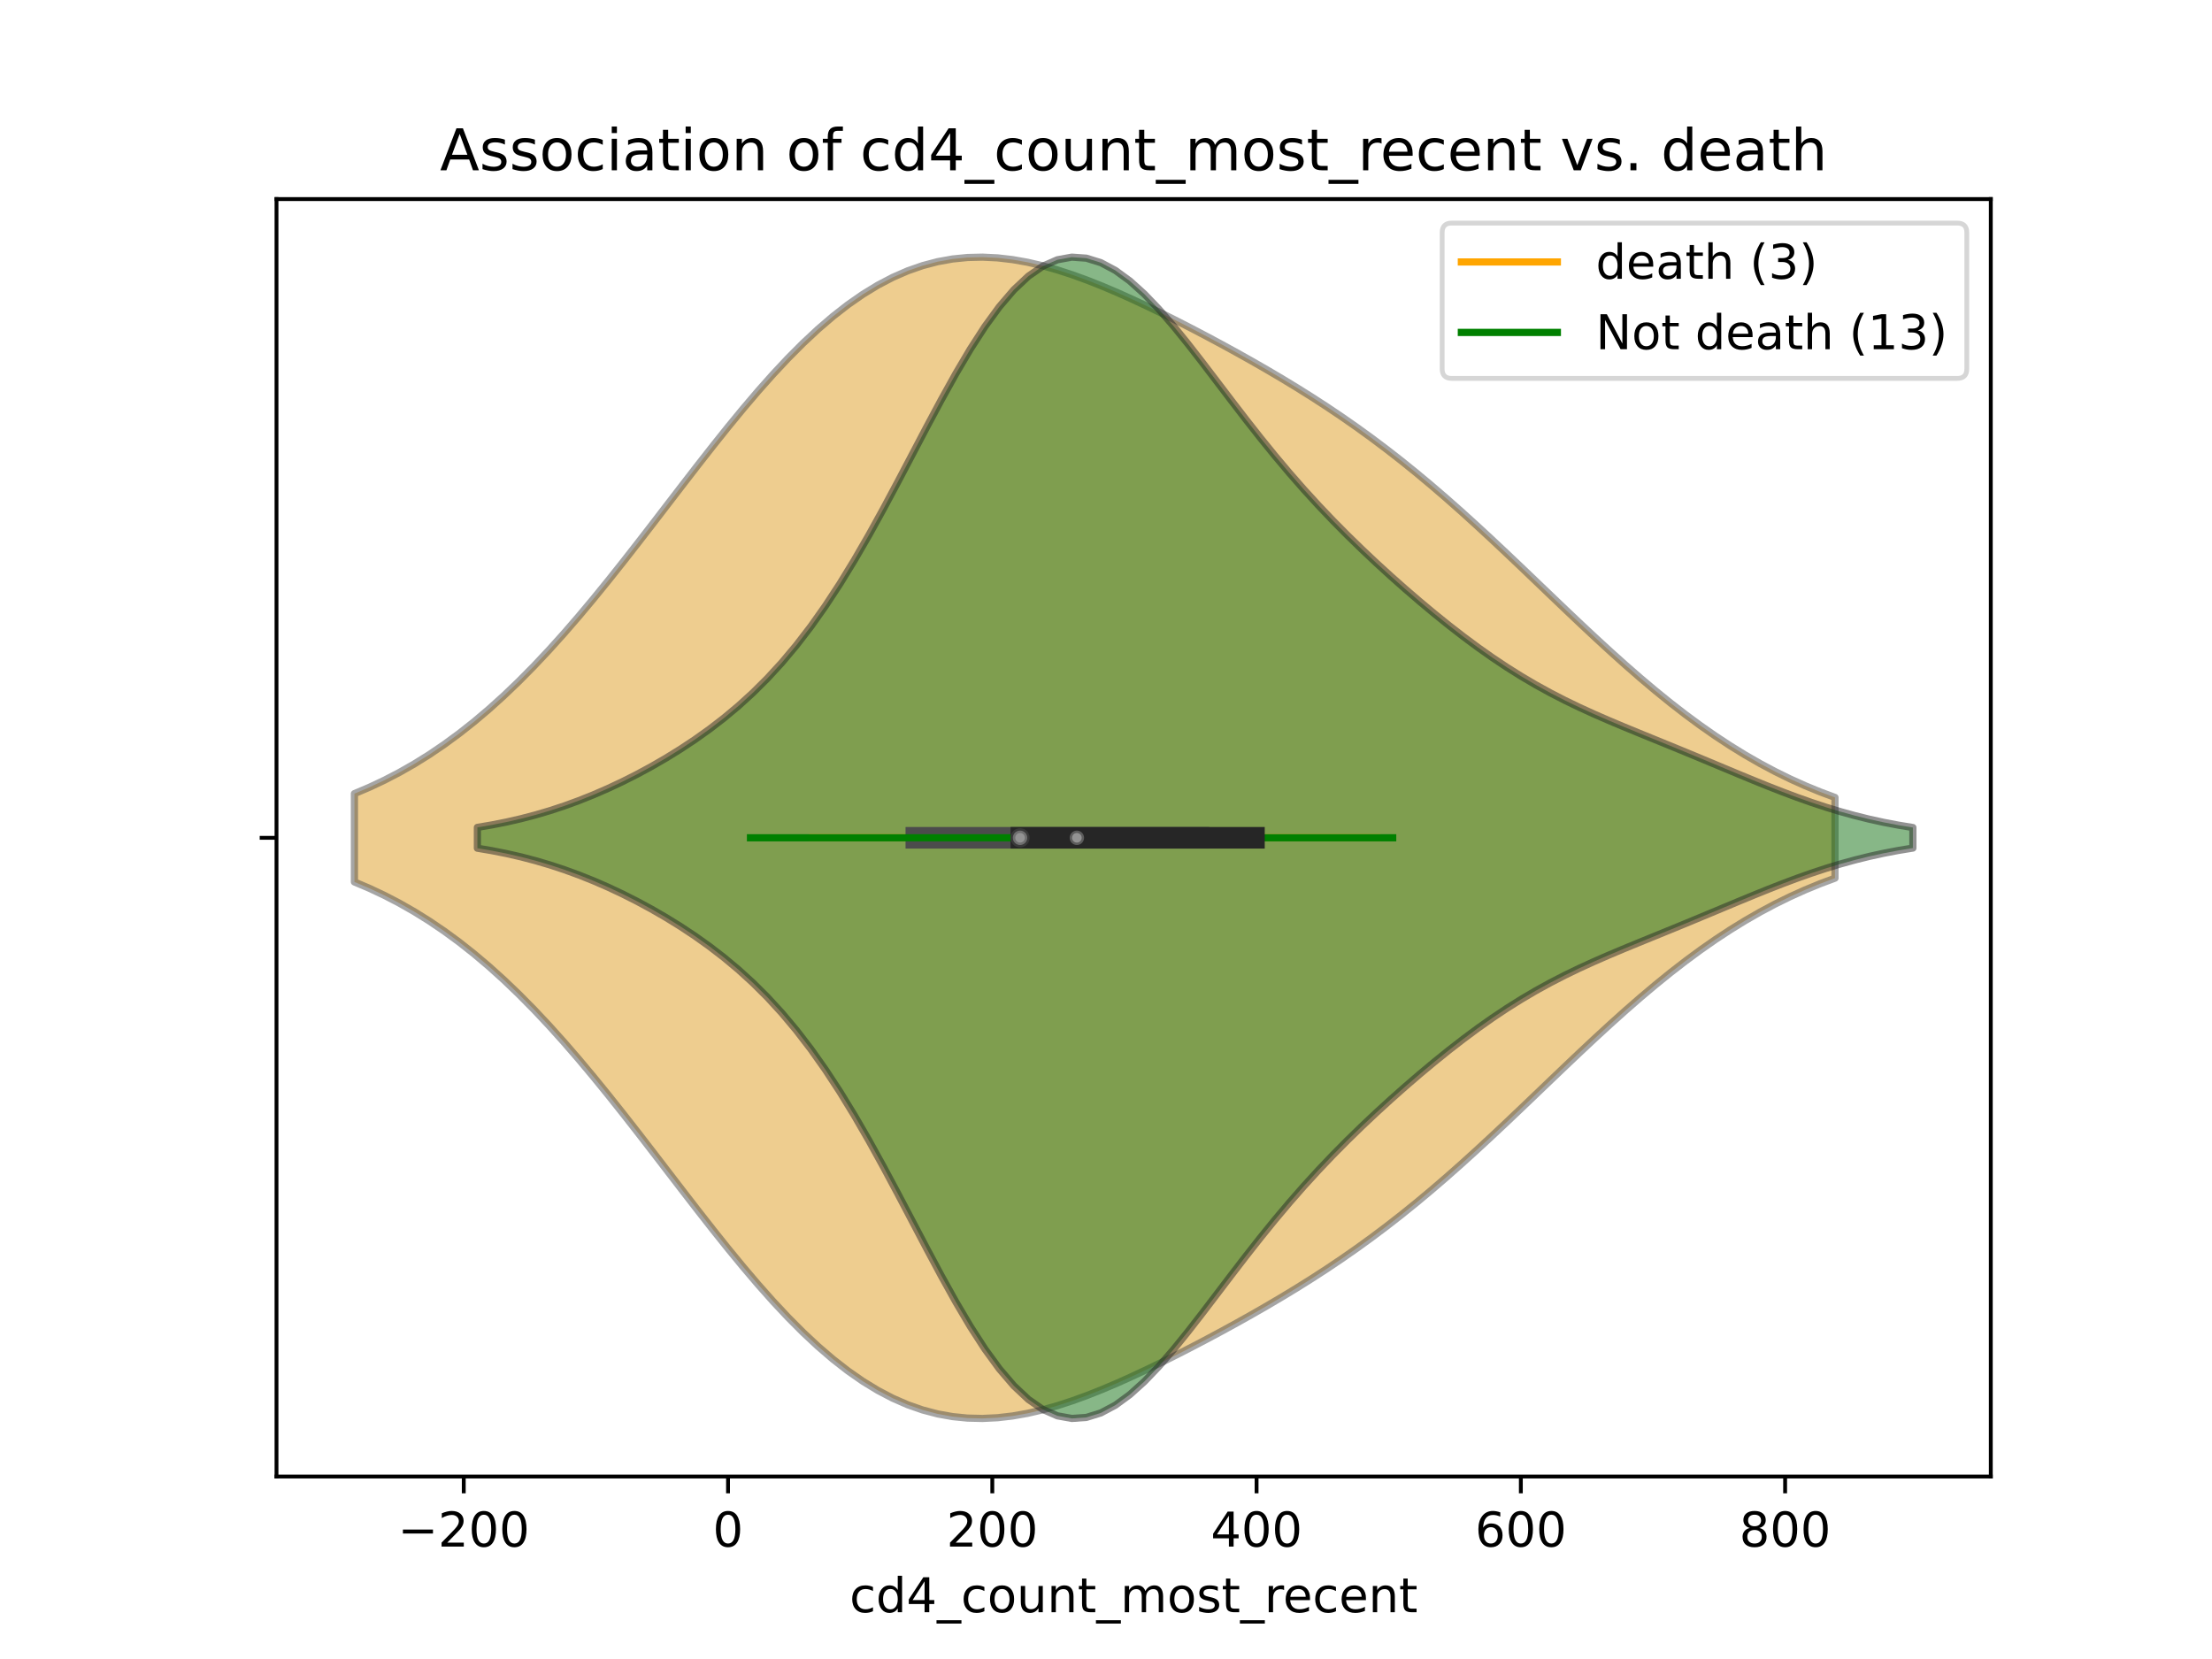 <?xml version="1.0" encoding="utf-8" standalone="no"?>
<!DOCTYPE svg PUBLIC "-//W3C//DTD SVG 1.1//EN"
  "http://www.w3.org/Graphics/SVG/1.1/DTD/svg11.dtd">
<!-- Created with matplotlib (https://matplotlib.org/) -->
<svg height="345.6pt" version="1.1" viewBox="0 0 460.8 345.6" width="460.8pt" xmlns="http://www.w3.org/2000/svg" xmlns:xlink="http://www.w3.org/1999/xlink">
 <defs>
  <style type="text/css">
*{stroke-linecap:butt;stroke-linejoin:round;}
  </style>
 </defs>
 <g id="figure_1">
  <g id="patch_1">
   <path d="M 0 345.6 
L 460.8 345.6 
L 460.8 0 
L 0 0 
z
" style="fill:#ffffff;"/>
  </g>
  <g id="axes_1">
   <g id="patch_2">
    <path d="M 57.6 307.584 
L 414.72 307.584 
L 414.72 41.472 
L 57.6 41.472 
z
" style="fill:#ffffff;"/>
   </g>
   <g id="PolyCollection_1">
    <defs>
     <path d="M 73.833 -161.874 
L 73.833 -180.27 
L 76.948 -181.593 
L 80.064 -183.059 
L 83.179 -184.677 
L 86.295 -186.453 
L 89.41 -188.394 
L 92.526 -190.504 
L 95.641 -192.788 
L 98.756 -195.247 
L 101.872 -197.884 
L 104.987 -200.695 
L 108.103 -203.68 
L 111.218 -206.831 
L 114.334 -210.142 
L 117.449 -213.603 
L 120.565 -217.202 
L 123.68 -220.925 
L 126.796 -224.755 
L 129.911 -228.674 
L 133.027 -232.662 
L 136.142 -236.696 
L 139.257 -240.753 
L 142.373 -244.808 
L 145.488 -248.836 
L 148.604 -252.811 
L 151.719 -256.706 
L 154.835 -260.496 
L 157.95 -264.155 
L 161.066 -267.659 
L 164.181 -270.985 
L 167.297 -274.112 
L 170.412 -277.022 
L 173.528 -279.697 
L 176.643 -282.125 
L 179.758 -284.294 
L 182.874 -286.196 
L 185.989 -287.827 
L 189.105 -289.185 
L 192.22 -290.271 
L 195.336 -291.09 
L 198.451 -291.65 
L 201.567 -291.96 
L 204.682 -292.032 
L 207.798 -291.881 
L 210.913 -291.522 
L 214.029 -290.973 
L 217.144 -290.251 
L 220.259 -289.375 
L 223.375 -288.361 
L 226.49 -287.228 
L 229.606 -285.992 
L 232.721 -284.669 
L 235.837 -283.271 
L 238.952 -281.811 
L 242.068 -280.299 
L 245.183 -278.741 
L 248.299 -277.144 
L 251.414 -275.51 
L 254.53 -273.84 
L 257.645 -272.134 
L 260.76 -270.389 
L 263.876 -268.601 
L 266.991 -266.764 
L 270.107 -264.873 
L 273.222 -262.921 
L 276.338 -260.902 
L 279.453 -258.81 
L 282.569 -256.639 
L 285.684 -254.385 
L 288.8 -252.045 
L 291.915 -249.618 
L 295.031 -247.103 
L 298.146 -244.504 
L 301.261 -241.825 
L 304.377 -239.071 
L 307.492 -236.249 
L 310.608 -233.371 
L 313.723 -230.447 
L 316.839 -227.489 
L 319.954 -224.51 
L 323.07 -221.526 
L 326.185 -218.551 
L 329.301 -215.599 
L 332.416 -212.686 
L 335.532 -209.825 
L 338.647 -207.03 
L 341.762 -204.315 
L 344.878 -201.69 
L 347.993 -199.166 
L 351.109 -196.752 
L 354.224 -194.454 
L 357.34 -192.279 
L 360.455 -190.231 
L 363.571 -188.311 
L 366.686 -186.523 
L 369.802 -184.864 
L 372.917 -183.333 
L 376.033 -181.928 
L 379.148 -180.645 
L 382.263 -179.479 
L 382.263 -162.665 
L 382.263 -162.665 
L 379.148 -161.499 
L 376.033 -160.216 
L 372.917 -158.811 
L 369.802 -157.28 
L 366.686 -155.621 
L 363.571 -153.833 
L 360.455 -151.913 
L 357.34 -149.865 
L 354.224 -147.69 
L 351.109 -145.392 
L 347.993 -142.978 
L 344.878 -140.454 
L 341.762 -137.829 
L 338.647 -135.114 
L 335.532 -132.319 
L 332.416 -129.458 
L 329.301 -126.545 
L 326.185 -123.593 
L 323.07 -120.618 
L 319.954 -117.634 
L 316.839 -114.655 
L 313.723 -111.697 
L 310.608 -108.773 
L 307.492 -105.895 
L 304.377 -103.073 
L 301.261 -100.319 
L 298.146 -97.64 
L 295.031 -95.041 
L 291.915 -92.526 
L 288.8 -90.099 
L 285.684 -87.759 
L 282.569 -85.505 
L 279.453 -83.334 
L 276.338 -81.242 
L 273.222 -79.223 
L 270.107 -77.271 
L 266.991 -75.38 
L 263.876 -73.543 
L 260.76 -71.755 
L 257.645 -70.01 
L 254.53 -68.304 
L 251.414 -66.634 
L 248.299 -65 
L 245.183 -63.403 
L 242.068 -61.845 
L 238.952 -60.333 
L 235.837 -58.873 
L 232.721 -57.475 
L 229.606 -56.152 
L 226.49 -54.916 
L 223.375 -53.783 
L 220.259 -52.769 
L 217.144 -51.893 
L 214.029 -51.171 
L 210.913 -50.622 
L 207.798 -50.263 
L 204.682 -50.112 
L 201.567 -50.184 
L 198.451 -50.494 
L 195.336 -51.054 
L 192.22 -51.873 
L 189.105 -52.959 
L 185.989 -54.317 
L 182.874 -55.948 
L 179.758 -57.85 
L 176.643 -60.019 
L 173.528 -62.447 
L 170.412 -65.122 
L 167.297 -68.032 
L 164.181 -71.159 
L 161.066 -74.485 
L 157.95 -77.989 
L 154.835 -81.648 
L 151.719 -85.438 
L 148.604 -89.333 
L 145.488 -93.308 
L 142.373 -97.336 
L 139.257 -101.391 
L 136.142 -105.448 
L 133.027 -109.482 
L 129.911 -113.47 
L 126.796 -117.389 
L 123.68 -121.219 
L 120.565 -124.942 
L 117.449 -128.541 
L 114.334 -132.002 
L 111.218 -135.313 
L 108.103 -138.464 
L 104.987 -141.449 
L 101.872 -144.26 
L 98.756 -146.897 
L 95.641 -149.356 
L 92.526 -151.64 
L 89.41 -153.75 
L 86.295 -155.691 
L 83.179 -157.467 
L 80.064 -159.085 
L 76.948 -160.551 
L 73.833 -161.874 
z
" id="mda36e92d24" style="stroke:#4c4c4c;stroke-opacity:0.5;stroke-width:1.5;"/>
    </defs>
    <g clip-path="url(#pe83faf1f46)">
     <use style="fill:#df9c20;fill-opacity:0.5;stroke:#4c4c4c;stroke-opacity:0.5;stroke-width:1.5;" x="0" xlink:href="#mda36e92d24" y="345.6"/>
    </g>
   </g>
   <g id="PolyCollection_2">
    <defs>
     <path d="M 99.449 -168.902 
L 99.449 -173.242 
L 102.469 -173.754 
L 105.49 -174.351 
L 108.511 -175.042 
L 111.531 -175.831 
L 114.552 -176.722 
L 117.572 -177.717 
L 120.593 -178.819 
L 123.614 -180.026 
L 126.634 -181.34 
L 129.655 -182.758 
L 132.675 -184.283 
L 135.696 -185.916 
L 138.717 -187.662 
L 141.737 -189.529 
L 144.758 -191.53 
L 147.778 -193.683 
L 150.799 -196.007 
L 153.819 -198.53 
L 156.84 -201.279 
L 159.861 -204.283 
L 162.881 -207.573 
L 165.902 -211.173 
L 168.922 -215.103 
L 171.943 -219.372 
L 174.964 -223.979 
L 177.984 -228.909 
L 181.005 -234.129 
L 184.025 -239.592 
L 187.046 -245.233 
L 190.067 -250.97 
L 193.087 -256.71 
L 196.108 -262.35 
L 199.128 -267.779 
L 202.149 -272.886 
L 205.17 -277.562 
L 208.19 -281.706 
L 211.211 -285.231 
L 214.231 -288.067 
L 217.252 -290.161 
L 220.272 -291.485 
L 223.293 -292.032 
L 226.314 -291.817 
L 229.334 -290.878 
L 232.355 -289.269 
L 235.375 -287.062 
L 238.396 -284.338 
L 241.417 -281.188 
L 244.437 -277.703 
L 247.458 -273.976 
L 250.478 -270.092 
L 253.499 -266.129 
L 256.52 -262.157 
L 259.54 -258.229 
L 262.561 -254.388 
L 265.581 -250.665 
L 268.602 -247.077 
L 271.622 -243.631 
L 274.643 -240.326 
L 277.664 -237.153 
L 280.684 -234.102 
L 283.705 -231.16 
L 286.725 -228.314 
L 289.746 -225.556 
L 292.767 -222.877 
L 295.787 -220.278 
L 298.808 -217.757 
L 301.828 -215.322 
L 304.849 -212.98 
L 307.87 -210.738 
L 310.89 -208.607 
L 313.911 -206.591 
L 316.931 -204.695 
L 319.952 -202.918 
L 322.973 -201.257 
L 325.993 -199.703 
L 329.014 -198.244 
L 332.034 -196.864 
L 335.055 -195.546 
L 338.075 -194.272 
L 341.096 -193.027 
L 344.117 -191.794 
L 347.137 -190.562 
L 350.158 -189.324 
L 353.178 -188.075 
L 356.199 -186.817 
L 359.22 -185.554 
L 362.24 -184.294 
L 365.261 -183.047 
L 368.281 -181.826 
L 371.302 -180.643 
L 374.323 -179.511 
L 377.343 -178.442 
L 380.364 -177.444 
L 383.384 -176.526 
L 386.405 -175.692 
L 389.426 -174.944 
L 392.446 -174.283 
L 395.467 -173.707 
L 398.487 -173.211 
L 398.487 -168.933 
L 398.487 -168.933 
L 395.467 -168.437 
L 392.446 -167.861 
L 389.426 -167.2 
L 386.405 -166.452 
L 383.384 -165.618 
L 380.364 -164.7 
L 377.343 -163.702 
L 374.323 -162.633 
L 371.302 -161.501 
L 368.281 -160.318 
L 365.261 -159.097 
L 362.24 -157.85 
L 359.22 -156.59 
L 356.199 -155.327 
L 353.178 -154.069 
L 350.158 -152.82 
L 347.137 -151.582 
L 344.117 -150.35 
L 341.096 -149.117 
L 338.075 -147.872 
L 335.055 -146.598 
L 332.034 -145.28 
L 329.014 -143.9 
L 325.993 -142.441 
L 322.973 -140.887 
L 319.952 -139.226 
L 316.931 -137.449 
L 313.911 -135.553 
L 310.89 -133.537 
L 307.87 -131.406 
L 304.849 -129.164 
L 301.828 -126.822 
L 298.808 -124.387 
L 295.787 -121.866 
L 292.767 -119.267 
L 289.746 -116.588 
L 286.725 -113.83 
L 283.705 -110.984 
L 280.684 -108.042 
L 277.664 -104.991 
L 274.643 -101.818 
L 271.622 -98.513 
L 268.602 -95.067 
L 265.581 -91.479 
L 262.561 -87.756 
L 259.54 -83.915 
L 256.52 -79.987 
L 253.499 -76.015 
L 250.478 -72.052 
L 247.458 -68.168 
L 244.437 -64.441 
L 241.417 -60.956 
L 238.396 -57.806 
L 235.375 -55.082 
L 232.355 -52.875 
L 229.334 -51.266 
L 226.314 -50.327 
L 223.293 -50.112 
L 220.272 -50.659 
L 217.252 -51.983 
L 214.231 -54.077 
L 211.211 -56.913 
L 208.19 -60.438 
L 205.17 -64.582 
L 202.149 -69.258 
L 199.128 -74.365 
L 196.108 -79.794 
L 193.087 -85.434 
L 190.067 -91.174 
L 187.046 -96.911 
L 184.025 -102.552 
L 181.005 -108.015 
L 177.984 -113.235 
L 174.964 -118.165 
L 171.943 -122.772 
L 168.922 -127.041 
L 165.902 -130.971 
L 162.881 -134.571 
L 159.861 -137.861 
L 156.84 -140.865 
L 153.819 -143.614 
L 150.799 -146.137 
L 147.778 -148.461 
L 144.758 -150.614 
L 141.737 -152.615 
L 138.717 -154.482 
L 135.696 -156.228 
L 132.675 -157.861 
L 129.655 -159.386 
L 126.634 -160.804 
L 123.614 -162.118 
L 120.593 -163.325 
L 117.572 -164.427 
L 114.552 -165.422 
L 111.531 -166.313 
L 108.511 -167.102 
L 105.49 -167.793 
L 102.469 -168.39 
L 99.449 -168.902 
z
" id="m2d2b4feb83" style="stroke:#262626;stroke-opacity:0.5;stroke-width:1.5;"/>
    </defs>
    <g clip-path="url(#pe83faf1f46)">
     <use style="fill:#107010;fill-opacity:0.5;stroke:#262626;stroke-opacity:0.5;stroke-width:1.5;" x="0" xlink:href="#m2d2b4feb83" y="345.6"/>
    </g>
   </g>
   <g id="matplotlib.axis_1">
    <g id="xtick_1">
     <g id="line2d_1">
      <defs>
       <path d="M 0 0 
L 0 3.5 
" id="mf1c2bbe0ab" style="stroke:#000000;stroke-width:0.8;"/>
      </defs>
      <g>
       <use style="stroke:#000000;stroke-width:0.8;" x="96.61" xlink:href="#mf1c2bbe0ab" y="307.584"/>
      </g>
     </g>
     <g id="text_1">
      <!-- −200 -->
      <defs>
       <path d="M 10.594 35.5 
L 73.188 35.5 
L 73.188 27.203 
L 10.594 27.203 
z
" id="DejaVuSans-8722"/>
       <path d="M 19.188 8.297 
L 53.609 8.297 
L 53.609 0 
L 7.328 0 
L 7.328 8.297 
Q 12.938 14.109 22.625 23.891 
Q 32.328 33.688 34.812 36.531 
Q 39.547 41.844 41.422 45.531 
Q 43.312 49.219 43.312 52.781 
Q 43.312 58.594 39.234 62.25 
Q 35.156 65.922 28.609 65.922 
Q 23.969 65.922 18.812 64.312 
Q 13.672 62.703 7.812 59.422 
L 7.812 69.391 
Q 13.766 71.781 18.938 73 
Q 24.125 74.219 28.422 74.219 
Q 39.75 74.219 46.484 68.547 
Q 53.219 62.891 53.219 53.422 
Q 53.219 48.922 51.531 44.891 
Q 49.859 40.875 45.406 35.406 
Q 44.188 33.984 37.641 27.219 
Q 31.109 20.453 19.188 8.297 
z
" id="DejaVuSans-50"/>
       <path d="M 31.781 66.406 
Q 24.172 66.406 20.328 58.906 
Q 16.5 51.422 16.5 36.375 
Q 16.5 21.391 20.328 13.891 
Q 24.172 6.391 31.781 6.391 
Q 39.453 6.391 43.281 13.891 
Q 47.125 21.391 47.125 36.375 
Q 47.125 51.422 43.281 58.906 
Q 39.453 66.406 31.781 66.406 
z
M 31.781 74.219 
Q 44.047 74.219 50.516 64.516 
Q 56.984 54.828 56.984 36.375 
Q 56.984 17.969 50.516 8.266 
Q 44.047 -1.422 31.781 -1.422 
Q 19.531 -1.422 13.062 8.266 
Q 6.594 17.969 6.594 36.375 
Q 6.594 54.828 13.062 64.516 
Q 19.531 74.219 31.781 74.219 
z
" id="DejaVuSans-48"/>
      </defs>
      <g transform="translate(82.877 322.182)scale(0.1 -0.1)">
       <use xlink:href="#DejaVuSans-8722"/>
       <use x="83.789" xlink:href="#DejaVuSans-50"/>
       <use x="147.412" xlink:href="#DejaVuSans-48"/>
       <use x="211.035" xlink:href="#DejaVuSans-48"/>
      </g>
     </g>
    </g>
    <g id="xtick_2">
     <g id="line2d_2">
      <g>
       <use style="stroke:#000000;stroke-width:0.8;" x="151.663" xlink:href="#mf1c2bbe0ab" y="307.584"/>
      </g>
     </g>
     <g id="text_2">
      <!-- 0 -->
      <g transform="translate(148.482 322.182)scale(0.1 -0.1)">
       <use xlink:href="#DejaVuSans-48"/>
      </g>
     </g>
    </g>
    <g id="xtick_3">
     <g id="line2d_3">
      <g>
       <use style="stroke:#000000;stroke-width:0.8;" x="206.715" xlink:href="#mf1c2bbe0ab" y="307.584"/>
      </g>
     </g>
     <g id="text_3">
      <!-- 200 -->
      <g transform="translate(197.172 322.182)scale(0.1 -0.1)">
       <use xlink:href="#DejaVuSans-50"/>
       <use x="63.623" xlink:href="#DejaVuSans-48"/>
       <use x="127.246" xlink:href="#DejaVuSans-48"/>
      </g>
     </g>
    </g>
    <g id="xtick_4">
     <g id="line2d_4">
      <g>
       <use style="stroke:#000000;stroke-width:0.8;" x="261.768" xlink:href="#mf1c2bbe0ab" y="307.584"/>
      </g>
     </g>
     <g id="text_4">
      <!-- 400 -->
      <defs>
       <path d="M 37.797 64.312 
L 12.891 25.391 
L 37.797 25.391 
z
M 35.203 72.906 
L 47.609 72.906 
L 47.609 25.391 
L 58.016 25.391 
L 58.016 17.188 
L 47.609 17.188 
L 47.609 0 
L 37.797 0 
L 37.797 17.188 
L 4.891 17.188 
L 4.891 26.703 
z
" id="DejaVuSans-52"/>
      </defs>
      <g transform="translate(252.224 322.182)scale(0.1 -0.1)">
       <use xlink:href="#DejaVuSans-52"/>
       <use x="63.623" xlink:href="#DejaVuSans-48"/>
       <use x="127.246" xlink:href="#DejaVuSans-48"/>
      </g>
     </g>
    </g>
    <g id="xtick_5">
     <g id="line2d_5">
      <g>
       <use style="stroke:#000000;stroke-width:0.8;" x="316.82" xlink:href="#mf1c2bbe0ab" y="307.584"/>
      </g>
     </g>
     <g id="text_5">
      <!-- 600 -->
      <defs>
       <path d="M 33.016 40.375 
Q 26.375 40.375 22.484 35.828 
Q 18.609 31.297 18.609 23.391 
Q 18.609 15.531 22.484 10.953 
Q 26.375 6.391 33.016 6.391 
Q 39.656 6.391 43.531 10.953 
Q 47.406 15.531 47.406 23.391 
Q 47.406 31.297 43.531 35.828 
Q 39.656 40.375 33.016 40.375 
z
M 52.594 71.297 
L 52.594 62.312 
Q 48.875 64.062 45.094 64.984 
Q 41.312 65.922 37.594 65.922 
Q 27.828 65.922 22.672 59.328 
Q 17.531 52.734 16.797 39.406 
Q 19.672 43.656 24.016 45.922 
Q 28.375 48.188 33.594 48.188 
Q 44.578 48.188 50.953 41.516 
Q 57.328 34.859 57.328 23.391 
Q 57.328 12.156 50.688 5.359 
Q 44.047 -1.422 33.016 -1.422 
Q 20.359 -1.422 13.672 8.266 
Q 6.984 17.969 6.984 36.375 
Q 6.984 53.656 15.188 63.938 
Q 23.391 74.219 37.203 74.219 
Q 40.922 74.219 44.703 73.484 
Q 48.484 72.75 52.594 71.297 
z
" id="DejaVuSans-54"/>
      </defs>
      <g transform="translate(307.277 322.182)scale(0.1 -0.1)">
       <use xlink:href="#DejaVuSans-54"/>
       <use x="63.623" xlink:href="#DejaVuSans-48"/>
       <use x="127.246" xlink:href="#DejaVuSans-48"/>
      </g>
     </g>
    </g>
    <g id="xtick_6">
     <g id="line2d_6">
      <g>
       <use style="stroke:#000000;stroke-width:0.8;" x="371.873" xlink:href="#mf1c2bbe0ab" y="307.584"/>
      </g>
     </g>
     <g id="text_6">
      <!-- 800 -->
      <defs>
       <path d="M 31.781 34.625 
Q 24.75 34.625 20.719 30.859 
Q 16.703 27.094 16.703 20.516 
Q 16.703 13.922 20.719 10.156 
Q 24.75 6.391 31.781 6.391 
Q 38.812 6.391 42.859 10.172 
Q 46.922 13.969 46.922 20.516 
Q 46.922 27.094 42.891 30.859 
Q 38.875 34.625 31.781 34.625 
z
M 21.922 38.812 
Q 15.578 40.375 12.031 44.719 
Q 8.5 49.078 8.5 55.328 
Q 8.5 64.062 14.719 69.141 
Q 20.953 74.219 31.781 74.219 
Q 42.672 74.219 48.875 69.141 
Q 55.078 64.062 55.078 55.328 
Q 55.078 49.078 51.531 44.719 
Q 48 40.375 41.703 38.812 
Q 48.828 37.156 52.797 32.312 
Q 56.781 27.484 56.781 20.516 
Q 56.781 9.906 50.312 4.234 
Q 43.844 -1.422 31.781 -1.422 
Q 19.734 -1.422 13.25 4.234 
Q 6.781 9.906 6.781 20.516 
Q 6.781 27.484 10.781 32.312 
Q 14.797 37.156 21.922 38.812 
z
M 18.312 54.391 
Q 18.312 48.734 21.844 45.562 
Q 25.391 42.391 31.781 42.391 
Q 38.141 42.391 41.719 45.562 
Q 45.312 48.734 45.312 54.391 
Q 45.312 60.062 41.719 63.234 
Q 38.141 66.406 31.781 66.406 
Q 25.391 66.406 21.844 63.234 
Q 18.312 60.062 18.312 54.391 
z
" id="DejaVuSans-56"/>
      </defs>
      <g transform="translate(362.329 322.182)scale(0.1 -0.1)">
       <use xlink:href="#DejaVuSans-56"/>
       <use x="63.623" xlink:href="#DejaVuSans-48"/>
       <use x="127.246" xlink:href="#DejaVuSans-48"/>
      </g>
     </g>
    </g>
    <g id="text_7">
     <!-- cd4_count_most_recent -->
     <defs>
      <path d="M 48.781 52.594 
L 48.781 44.188 
Q 44.969 46.297 41.141 47.344 
Q 37.312 48.391 33.406 48.391 
Q 24.656 48.391 19.812 42.844 
Q 14.984 37.312 14.984 27.297 
Q 14.984 17.281 19.812 11.734 
Q 24.656 6.203 33.406 6.203 
Q 37.312 6.203 41.141 7.25 
Q 44.969 8.297 48.781 10.406 
L 48.781 2.094 
Q 45.016 0.344 40.984 -0.531 
Q 36.969 -1.422 32.422 -1.422 
Q 20.062 -1.422 12.781 6.344 
Q 5.516 14.109 5.516 27.297 
Q 5.516 40.672 12.859 48.328 
Q 20.219 56 33.016 56 
Q 37.156 56 41.109 55.141 
Q 45.062 54.297 48.781 52.594 
z
" id="DejaVuSans-99"/>
      <path d="M 45.406 46.391 
L 45.406 75.984 
L 54.391 75.984 
L 54.391 0 
L 45.406 0 
L 45.406 8.203 
Q 42.578 3.328 38.25 0.953 
Q 33.938 -1.422 27.875 -1.422 
Q 17.969 -1.422 11.734 6.484 
Q 5.516 14.406 5.516 27.297 
Q 5.516 40.188 11.734 48.094 
Q 17.969 56 27.875 56 
Q 33.938 56 38.25 53.625 
Q 42.578 51.266 45.406 46.391 
z
M 14.797 27.297 
Q 14.797 17.391 18.875 11.75 
Q 22.953 6.109 30.078 6.109 
Q 37.203 6.109 41.297 11.75 
Q 45.406 17.391 45.406 27.297 
Q 45.406 37.203 41.297 42.844 
Q 37.203 48.484 30.078 48.484 
Q 22.953 48.484 18.875 42.844 
Q 14.797 37.203 14.797 27.297 
z
" id="DejaVuSans-100"/>
      <path d="M 50.984 -16.609 
L 50.984 -23.578 
L -0.984 -23.578 
L -0.984 -16.609 
z
" id="DejaVuSans-95"/>
      <path d="M 30.609 48.391 
Q 23.391 48.391 19.188 42.75 
Q 14.984 37.109 14.984 27.297 
Q 14.984 17.484 19.156 11.844 
Q 23.344 6.203 30.609 6.203 
Q 37.797 6.203 41.984 11.859 
Q 46.188 17.531 46.188 27.297 
Q 46.188 37.016 41.984 42.703 
Q 37.797 48.391 30.609 48.391 
z
M 30.609 56 
Q 42.328 56 49.016 48.375 
Q 55.719 40.766 55.719 27.297 
Q 55.719 13.875 49.016 6.219 
Q 42.328 -1.422 30.609 -1.422 
Q 18.844 -1.422 12.172 6.219 
Q 5.516 13.875 5.516 27.297 
Q 5.516 40.766 12.172 48.375 
Q 18.844 56 30.609 56 
z
" id="DejaVuSans-111"/>
      <path d="M 8.5 21.578 
L 8.5 54.688 
L 17.484 54.688 
L 17.484 21.922 
Q 17.484 14.156 20.5 10.266 
Q 23.531 6.391 29.594 6.391 
Q 36.859 6.391 41.078 11.031 
Q 45.312 15.672 45.312 23.688 
L 45.312 54.688 
L 54.297 54.688 
L 54.297 0 
L 45.312 0 
L 45.312 8.406 
Q 42.047 3.422 37.719 1 
Q 33.406 -1.422 27.688 -1.422 
Q 18.266 -1.422 13.375 4.438 
Q 8.5 10.297 8.5 21.578 
z
M 31.109 56 
z
" id="DejaVuSans-117"/>
      <path d="M 54.891 33.016 
L 54.891 0 
L 45.906 0 
L 45.906 32.719 
Q 45.906 40.484 42.875 44.328 
Q 39.844 48.188 33.797 48.188 
Q 26.516 48.188 22.312 43.547 
Q 18.109 38.922 18.109 30.906 
L 18.109 0 
L 9.078 0 
L 9.078 54.688 
L 18.109 54.688 
L 18.109 46.188 
Q 21.344 51.125 25.703 53.562 
Q 30.078 56 35.797 56 
Q 45.219 56 50.047 50.172 
Q 54.891 44.344 54.891 33.016 
z
" id="DejaVuSans-110"/>
      <path d="M 18.312 70.219 
L 18.312 54.688 
L 36.812 54.688 
L 36.812 47.703 
L 18.312 47.703 
L 18.312 18.016 
Q 18.312 11.328 20.141 9.422 
Q 21.969 7.516 27.594 7.516 
L 36.812 7.516 
L 36.812 0 
L 27.594 0 
Q 17.188 0 13.234 3.875 
Q 9.281 7.766 9.281 18.016 
L 9.281 47.703 
L 2.688 47.703 
L 2.688 54.688 
L 9.281 54.688 
L 9.281 70.219 
z
" id="DejaVuSans-116"/>
      <path d="M 52 44.188 
Q 55.375 50.25 60.062 53.125 
Q 64.75 56 71.094 56 
Q 79.641 56 84.281 50.016 
Q 88.922 44.047 88.922 33.016 
L 88.922 0 
L 79.891 0 
L 79.891 32.719 
Q 79.891 40.578 77.094 44.375 
Q 74.312 48.188 68.609 48.188 
Q 61.625 48.188 57.562 43.547 
Q 53.516 38.922 53.516 30.906 
L 53.516 0 
L 44.484 0 
L 44.484 32.719 
Q 44.484 40.625 41.703 44.406 
Q 38.922 48.188 33.109 48.188 
Q 26.219 48.188 22.156 43.531 
Q 18.109 38.875 18.109 30.906 
L 18.109 0 
L 9.078 0 
L 9.078 54.688 
L 18.109 54.688 
L 18.109 46.188 
Q 21.188 51.219 25.484 53.609 
Q 29.781 56 35.688 56 
Q 41.656 56 45.828 52.969 
Q 50 49.953 52 44.188 
z
" id="DejaVuSans-109"/>
      <path d="M 44.281 53.078 
L 44.281 44.578 
Q 40.484 46.531 36.375 47.5 
Q 32.281 48.484 27.875 48.484 
Q 21.188 48.484 17.844 46.438 
Q 14.5 44.391 14.5 40.281 
Q 14.5 37.156 16.891 35.375 
Q 19.281 33.594 26.516 31.984 
L 29.594 31.297 
Q 39.156 29.25 43.188 25.516 
Q 47.219 21.781 47.219 15.094 
Q 47.219 7.469 41.188 3.016 
Q 35.156 -1.422 24.609 -1.422 
Q 20.219 -1.422 15.453 -0.562 
Q 10.688 0.297 5.422 2 
L 5.422 11.281 
Q 10.406 8.688 15.234 7.391 
Q 20.062 6.109 24.812 6.109 
Q 31.156 6.109 34.562 8.281 
Q 37.984 10.453 37.984 14.406 
Q 37.984 18.062 35.516 20.016 
Q 33.062 21.969 24.703 23.781 
L 21.578 24.516 
Q 13.234 26.266 9.516 29.906 
Q 5.812 33.547 5.812 39.891 
Q 5.812 47.609 11.281 51.797 
Q 16.75 56 26.812 56 
Q 31.781 56 36.172 55.266 
Q 40.578 54.547 44.281 53.078 
z
" id="DejaVuSans-115"/>
      <path d="M 41.109 46.297 
Q 39.594 47.172 37.812 47.578 
Q 36.031 48 33.891 48 
Q 26.266 48 22.188 43.047 
Q 18.109 38.094 18.109 28.812 
L 18.109 0 
L 9.078 0 
L 9.078 54.688 
L 18.109 54.688 
L 18.109 46.188 
Q 20.953 51.172 25.484 53.578 
Q 30.031 56 36.531 56 
Q 37.453 56 38.578 55.875 
Q 39.703 55.766 41.062 55.516 
z
" id="DejaVuSans-114"/>
      <path d="M 56.203 29.594 
L 56.203 25.203 
L 14.891 25.203 
Q 15.484 15.922 20.484 11.062 
Q 25.484 6.203 34.422 6.203 
Q 39.594 6.203 44.453 7.469 
Q 49.312 8.734 54.109 11.281 
L 54.109 2.781 
Q 49.266 0.734 44.188 -0.344 
Q 39.109 -1.422 33.891 -1.422 
Q 20.797 -1.422 13.156 6.188 
Q 5.516 13.812 5.516 26.812 
Q 5.516 40.234 12.766 48.109 
Q 20.016 56 32.328 56 
Q 43.359 56 49.781 48.891 
Q 56.203 41.797 56.203 29.594 
z
M 47.219 32.234 
Q 47.125 39.594 43.094 43.984 
Q 39.062 48.391 32.422 48.391 
Q 24.906 48.391 20.391 44.141 
Q 15.875 39.891 15.188 32.172 
z
" id="DejaVuSans-101"/>
     </defs>
     <g transform="translate(176.98 335.861)scale(0.1 -0.1)">
      <use xlink:href="#DejaVuSans-99"/>
      <use x="54.98" xlink:href="#DejaVuSans-100"/>
      <use x="118.457" xlink:href="#DejaVuSans-52"/>
      <use x="182.08" xlink:href="#DejaVuSans-95"/>
      <use x="232.08" xlink:href="#DejaVuSans-99"/>
      <use x="287.061" xlink:href="#DejaVuSans-111"/>
      <use x="348.242" xlink:href="#DejaVuSans-117"/>
      <use x="411.621" xlink:href="#DejaVuSans-110"/>
      <use x="475" xlink:href="#DejaVuSans-116"/>
      <use x="514.209" xlink:href="#DejaVuSans-95"/>
      <use x="564.209" xlink:href="#DejaVuSans-109"/>
      <use x="661.621" xlink:href="#DejaVuSans-111"/>
      <use x="722.803" xlink:href="#DejaVuSans-115"/>
      <use x="774.902" xlink:href="#DejaVuSans-116"/>
      <use x="814.111" xlink:href="#DejaVuSans-95"/>
      <use x="864.111" xlink:href="#DejaVuSans-114"/>
      <use x="902.975" xlink:href="#DejaVuSans-101"/>
      <use x="964.498" xlink:href="#DejaVuSans-99"/>
      <use x="1019.479" xlink:href="#DejaVuSans-101"/>
      <use x="1081.002" xlink:href="#DejaVuSans-110"/>
      <use x="1144.381" xlink:href="#DejaVuSans-116"/>
     </g>
    </g>
   </g>
   <g id="matplotlib.axis_2">
    <g id="ytick_1">
     <g id="line2d_7">
      <defs>
       <path d="M 0 0 
L -3.5 0 
" id="m4506a46fae" style="stroke:#000000;stroke-width:0.8;"/>
      </defs>
      <g>
       <use style="stroke:#000000;stroke-width:0.8;" x="57.6" xlink:href="#m4506a46fae" y="174.528"/>
      </g>
     </g>
    </g>
   </g>
   <g id="line2d_8">
    <path clip-path="url(#pe83faf1f46)" d="M 169.28 174.528 
L 286.817 174.528 
" style="fill:none;stroke:#ffa500;stroke-linecap:square;stroke-width:1.5;"/>
   </g>
   <g id="line2d_9">
    <path clip-path="url(#pe83faf1f46)" d="M 190.888 174.528 
L 249.656 174.528 
" style="fill:none;stroke:#4c4c4c;stroke-linecap:square;stroke-width:4.5;"/>
   </g>
   <g id="line2d_10">
    <path clip-path="url(#pe83faf1f46)" d="M 156.342 174.528 
L 290.12 174.528 
" style="fill:none;stroke:#008000;stroke-linecap:square;stroke-width:1.5;"/>
   </g>
   <g id="line2d_11">
    <path clip-path="url(#pe83faf1f46)" d="M 212.771 174.528 
L 261.217 174.528 
" style="fill:none;stroke:#262626;stroke-linecap:square;stroke-width:4.5;"/>
   </g>
   <g id="patch_3">
    <path d="M 57.6 307.584 
L 57.6 41.472 
" style="fill:none;stroke:#000000;stroke-linecap:square;stroke-linejoin:miter;stroke-width:0.8;"/>
   </g>
   <g id="patch_4">
    <path d="M 414.72 307.584 
L 414.72 41.472 
" style="fill:none;stroke:#000000;stroke-linecap:square;stroke-linejoin:miter;stroke-width:0.8;"/>
   </g>
   <g id="patch_5">
    <path d="M 57.6 307.584 
L 414.72 307.584 
" style="fill:none;stroke:#000000;stroke-linecap:square;stroke-linejoin:miter;stroke-width:0.8;"/>
   </g>
   <g id="patch_6">
    <path d="M 57.6 41.472 
L 414.72 41.472 
" style="fill:none;stroke:#000000;stroke-linecap:square;stroke-linejoin:miter;stroke-width:0.8;"/>
   </g>
   <g id="PathCollection_1">
    <defs>
     <path d="M 0 1.5 
C 0.398 1.5 0.779 1.342 1.061 1.061 
C 1.342 0.779 1.5 0.398 1.5 0 
C 1.5 -0.398 1.342 -0.779 1.061 -1.061 
C 0.779 -1.342 0.398 -1.5 0 -1.5 
C -0.398 -1.5 -0.779 -1.342 -1.061 -1.061 
C -1.342 -0.779 -1.5 -0.398 -1.5 0 
C -1.5 0.398 -1.342 0.779 -1.061 1.061 
C -0.779 1.342 -0.398 1.5 0 1.5 
z
" id="m2b8e0534fa" style="stroke:#4c4c4c;stroke-opacity:0.5;"/>
    </defs>
    <g clip-path="url(#pe83faf1f46)">
     <use style="fill:#ffffff;fill-opacity:0.5;stroke:#4c4c4c;stroke-opacity:0.5;" x="212.496" xlink:href="#m2b8e0534fa" y="174.528"/>
    </g>
   </g>
   <g id="PathCollection_2">
    <defs>
     <path d="M 0 1.5 
C 0.398 1.5 0.779 1.342 1.061 1.061 
C 1.342 0.779 1.5 0.398 1.5 0 
C 1.5 -0.398 1.342 -0.779 1.061 -1.061 
C 0.779 -1.342 0.398 -1.5 0 -1.5 
C -0.398 -1.5 -0.779 -1.342 -1.061 -1.061 
C -1.342 -0.779 -1.5 -0.398 -1.5 0 
C -1.5 0.398 -1.342 0.779 -1.061 1.061 
C -0.779 1.342 -0.398 1.5 0 1.5 
z
" id="m97027dc5c6" style="stroke:#262626;stroke-opacity:0.5;"/>
    </defs>
    <g clip-path="url(#pe83faf1f46)">
     <use style="fill:#ffffff;fill-opacity:0.5;stroke:#262626;stroke-opacity:0.5;" x="224.332" xlink:href="#m97027dc5c6" y="174.528"/>
    </g>
   </g>
   <g id="text_8">
    <!-- Association of cd4_count_most_recent vs. death -->
    <defs>
     <path d="M 34.188 63.188 
L 20.797 26.906 
L 47.609 26.906 
z
M 28.609 72.906 
L 39.797 72.906 
L 67.578 0 
L 57.328 0 
L 50.688 18.703 
L 17.828 18.703 
L 11.188 0 
L 0.781 0 
z
" id="DejaVuSans-65"/>
     <path d="M 9.422 54.688 
L 18.406 54.688 
L 18.406 0 
L 9.422 0 
z
M 9.422 75.984 
L 18.406 75.984 
L 18.406 64.594 
L 9.422 64.594 
z
" id="DejaVuSans-105"/>
     <path d="M 34.281 27.484 
Q 23.391 27.484 19.188 25 
Q 14.984 22.516 14.984 16.5 
Q 14.984 11.719 18.141 8.906 
Q 21.297 6.109 26.703 6.109 
Q 34.188 6.109 38.703 11.406 
Q 43.219 16.703 43.219 25.484 
L 43.219 27.484 
z
M 52.203 31.203 
L 52.203 0 
L 43.219 0 
L 43.219 8.297 
Q 40.141 3.328 35.547 0.953 
Q 30.953 -1.422 24.312 -1.422 
Q 15.922 -1.422 10.953 3.297 
Q 6 8.016 6 15.922 
Q 6 25.141 12.172 29.828 
Q 18.359 34.516 30.609 34.516 
L 43.219 34.516 
L 43.219 35.406 
Q 43.219 41.609 39.141 45 
Q 35.062 48.391 27.688 48.391 
Q 23 48.391 18.547 47.266 
Q 14.109 46.141 10.016 43.891 
L 10.016 52.203 
Q 14.938 54.109 19.578 55.047 
Q 24.219 56 28.609 56 
Q 40.484 56 46.344 49.844 
Q 52.203 43.703 52.203 31.203 
z
" id="DejaVuSans-97"/>
     <path id="DejaVuSans-32"/>
     <path d="M 37.109 75.984 
L 37.109 68.5 
L 28.516 68.5 
Q 23.688 68.5 21.797 66.547 
Q 19.922 64.594 19.922 59.516 
L 19.922 54.688 
L 34.719 54.688 
L 34.719 47.703 
L 19.922 47.703 
L 19.922 0 
L 10.891 0 
L 10.891 47.703 
L 2.297 47.703 
L 2.297 54.688 
L 10.891 54.688 
L 10.891 58.5 
Q 10.891 67.625 15.141 71.797 
Q 19.391 75.984 28.609 75.984 
z
" id="DejaVuSans-102"/>
     <path d="M 2.984 54.688 
L 12.5 54.688 
L 29.594 8.797 
L 46.688 54.688 
L 56.203 54.688 
L 35.688 0 
L 23.484 0 
z
" id="DejaVuSans-118"/>
     <path d="M 10.688 12.406 
L 21 12.406 
L 21 0 
L 10.688 0 
z
" id="DejaVuSans-46"/>
     <path d="M 54.891 33.016 
L 54.891 0 
L 45.906 0 
L 45.906 32.719 
Q 45.906 40.484 42.875 44.328 
Q 39.844 48.188 33.797 48.188 
Q 26.516 48.188 22.312 43.547 
Q 18.109 38.922 18.109 30.906 
L 18.109 0 
L 9.078 0 
L 9.078 75.984 
L 18.109 75.984 
L 18.109 46.188 
Q 21.344 51.125 25.703 53.562 
Q 30.078 56 35.797 56 
Q 45.219 56 50.047 50.172 
Q 54.891 44.344 54.891 33.016 
z
" id="DejaVuSans-104"/>
    </defs>
    <g transform="translate(91.655 35.472)scale(0.12 -0.12)">
     <use xlink:href="#DejaVuSans-65"/>
     <use x="68.408" xlink:href="#DejaVuSans-115"/>
     <use x="120.508" xlink:href="#DejaVuSans-115"/>
     <use x="172.607" xlink:href="#DejaVuSans-111"/>
     <use x="233.789" xlink:href="#DejaVuSans-99"/>
     <use x="288.77" xlink:href="#DejaVuSans-105"/>
     <use x="316.553" xlink:href="#DejaVuSans-97"/>
     <use x="377.832" xlink:href="#DejaVuSans-116"/>
     <use x="417.041" xlink:href="#DejaVuSans-105"/>
     <use x="444.824" xlink:href="#DejaVuSans-111"/>
     <use x="506.006" xlink:href="#DejaVuSans-110"/>
     <use x="569.385" xlink:href="#DejaVuSans-32"/>
     <use x="601.172" xlink:href="#DejaVuSans-111"/>
     <use x="662.354" xlink:href="#DejaVuSans-102"/>
     <use x="697.559" xlink:href="#DejaVuSans-32"/>
     <use x="729.346" xlink:href="#DejaVuSans-99"/>
     <use x="784.326" xlink:href="#DejaVuSans-100"/>
     <use x="847.803" xlink:href="#DejaVuSans-52"/>
     <use x="911.426" xlink:href="#DejaVuSans-95"/>
     <use x="961.426" xlink:href="#DejaVuSans-99"/>
     <use x="1016.406" xlink:href="#DejaVuSans-111"/>
     <use x="1077.588" xlink:href="#DejaVuSans-117"/>
     <use x="1140.967" xlink:href="#DejaVuSans-110"/>
     <use x="1204.346" xlink:href="#DejaVuSans-116"/>
     <use x="1243.555" xlink:href="#DejaVuSans-95"/>
     <use x="1293.555" xlink:href="#DejaVuSans-109"/>
     <use x="1390.967" xlink:href="#DejaVuSans-111"/>
     <use x="1452.148" xlink:href="#DejaVuSans-115"/>
     <use x="1504.248" xlink:href="#DejaVuSans-116"/>
     <use x="1543.457" xlink:href="#DejaVuSans-95"/>
     <use x="1593.457" xlink:href="#DejaVuSans-114"/>
     <use x="1632.32" xlink:href="#DejaVuSans-101"/>
     <use x="1693.844" xlink:href="#DejaVuSans-99"/>
     <use x="1748.824" xlink:href="#DejaVuSans-101"/>
     <use x="1810.348" xlink:href="#DejaVuSans-110"/>
     <use x="1873.727" xlink:href="#DejaVuSans-116"/>
     <use x="1912.936" xlink:href="#DejaVuSans-32"/>
     <use x="1944.723" xlink:href="#DejaVuSans-118"/>
     <use x="2003.902" xlink:href="#DejaVuSans-115"/>
     <use x="2056.002" xlink:href="#DejaVuSans-46"/>
     <use x="2087.789" xlink:href="#DejaVuSans-32"/>
     <use x="2119.576" xlink:href="#DejaVuSans-100"/>
     <use x="2183.053" xlink:href="#DejaVuSans-101"/>
     <use x="2244.576" xlink:href="#DejaVuSans-97"/>
     <use x="2305.855" xlink:href="#DejaVuSans-116"/>
     <use x="2345.064" xlink:href="#DejaVuSans-104"/>
    </g>
   </g>
   <g id="legend_1">
    <g id="patch_7">
     <path d="M 302.428 78.828 
L 407.72 78.828 
Q 409.72 78.828 409.72 76.828 
L 409.72 48.472 
Q 409.72 46.472 407.72 46.472 
L 302.428 46.472 
Q 300.428 46.472 300.428 48.472 
L 300.428 76.828 
Q 300.428 78.828 302.428 78.828 
z
" style="fill:#ffffff;opacity:0.8;stroke:#cccccc;stroke-linejoin:miter;"/>
    </g>
    <g id="line2d_12">
     <path d="M 304.428 54.57 
L 324.428 54.57 
" style="fill:none;stroke:#ffa500;stroke-linecap:square;stroke-width:1.5;"/>
    </g>
    <g id="line2d_13"/>
    <g id="text_9">
     <!-- death (3) -->
     <defs>
      <path d="M 31 75.875 
Q 24.469 64.656 21.281 53.656 
Q 18.109 42.672 18.109 31.391 
Q 18.109 20.125 21.312 9.062 
Q 24.516 -2 31 -13.188 
L 23.188 -13.188 
Q 15.875 -1.703 12.234 9.375 
Q 8.594 20.453 8.594 31.391 
Q 8.594 42.281 12.203 53.312 
Q 15.828 64.359 23.188 75.875 
z
" id="DejaVuSans-40"/>
      <path d="M 40.578 39.312 
Q 47.656 37.797 51.625 33 
Q 55.609 28.219 55.609 21.188 
Q 55.609 10.406 48.188 4.484 
Q 40.766 -1.422 27.094 -1.422 
Q 22.516 -1.422 17.656 -0.516 
Q 12.797 0.391 7.625 2.203 
L 7.625 11.719 
Q 11.719 9.328 16.594 8.109 
Q 21.484 6.891 26.812 6.891 
Q 36.078 6.891 40.938 10.547 
Q 45.797 14.203 45.797 21.188 
Q 45.797 27.641 41.281 31.266 
Q 36.766 34.906 28.719 34.906 
L 20.219 34.906 
L 20.219 43.016 
L 29.109 43.016 
Q 36.375 43.016 40.234 45.922 
Q 44.094 48.828 44.094 54.297 
Q 44.094 59.906 40.109 62.906 
Q 36.141 65.922 28.719 65.922 
Q 24.656 65.922 20.016 65.031 
Q 15.375 64.156 9.812 62.312 
L 9.812 71.094 
Q 15.438 72.656 20.344 73.438 
Q 25.25 74.219 29.594 74.219 
Q 40.828 74.219 47.359 69.109 
Q 53.906 64.016 53.906 55.328 
Q 53.906 49.266 50.438 45.094 
Q 46.969 40.922 40.578 39.312 
z
" id="DejaVuSans-51"/>
      <path d="M 8.016 75.875 
L 15.828 75.875 
Q 23.141 64.359 26.781 53.312 
Q 30.422 42.281 30.422 31.391 
Q 30.422 20.453 26.781 9.375 
Q 23.141 -1.703 15.828 -13.188 
L 8.016 -13.188 
Q 14.5 -2 17.703 9.062 
Q 20.906 20.125 20.906 31.391 
Q 20.906 42.672 17.703 53.656 
Q 14.5 64.656 8.016 75.875 
z
" id="DejaVuSans-41"/>
     </defs>
     <g transform="translate(332.428 58.07)scale(0.1 -0.1)">
      <use xlink:href="#DejaVuSans-100"/>
      <use x="63.477" xlink:href="#DejaVuSans-101"/>
      <use x="125" xlink:href="#DejaVuSans-97"/>
      <use x="186.279" xlink:href="#DejaVuSans-116"/>
      <use x="225.488" xlink:href="#DejaVuSans-104"/>
      <use x="288.867" xlink:href="#DejaVuSans-32"/>
      <use x="320.654" xlink:href="#DejaVuSans-40"/>
      <use x="359.668" xlink:href="#DejaVuSans-51"/>
      <use x="423.291" xlink:href="#DejaVuSans-41"/>
     </g>
    </g>
    <g id="line2d_14">
     <path d="M 304.428 69.249 
L 324.428 69.249 
" style="fill:none;stroke:#008000;stroke-linecap:square;stroke-width:1.5;"/>
    </g>
    <g id="line2d_15"/>
    <g id="text_10">
     <!-- Not death (13) -->
     <defs>
      <path d="M 9.812 72.906 
L 23.094 72.906 
L 55.422 11.922 
L 55.422 72.906 
L 64.984 72.906 
L 64.984 0 
L 51.703 0 
L 19.391 60.984 
L 19.391 0 
L 9.812 0 
z
" id="DejaVuSans-78"/>
      <path d="M 12.406 8.297 
L 28.516 8.297 
L 28.516 63.922 
L 10.984 60.406 
L 10.984 69.391 
L 28.422 72.906 
L 38.281 72.906 
L 38.281 8.297 
L 54.391 8.297 
L 54.391 0 
L 12.406 0 
z
" id="DejaVuSans-49"/>
     </defs>
     <g transform="translate(332.428 72.749)scale(0.1 -0.1)">
      <use xlink:href="#DejaVuSans-78"/>
      <use x="74.805" xlink:href="#DejaVuSans-111"/>
      <use x="135.986" xlink:href="#DejaVuSans-116"/>
      <use x="175.195" xlink:href="#DejaVuSans-32"/>
      <use x="206.982" xlink:href="#DejaVuSans-100"/>
      <use x="270.459" xlink:href="#DejaVuSans-101"/>
      <use x="331.982" xlink:href="#DejaVuSans-97"/>
      <use x="393.262" xlink:href="#DejaVuSans-116"/>
      <use x="432.471" xlink:href="#DejaVuSans-104"/>
      <use x="495.85" xlink:href="#DejaVuSans-32"/>
      <use x="527.637" xlink:href="#DejaVuSans-40"/>
      <use x="566.65" xlink:href="#DejaVuSans-49"/>
      <use x="630.273" xlink:href="#DejaVuSans-51"/>
      <use x="693.896" xlink:href="#DejaVuSans-41"/>
     </g>
    </g>
   </g>
  </g>
 </g>
 <defs>
  <clipPath id="pe83faf1f46">
   <rect height="266.112" width="357.12" x="57.6" y="41.472"/>
  </clipPath>
 </defs>
</svg>
